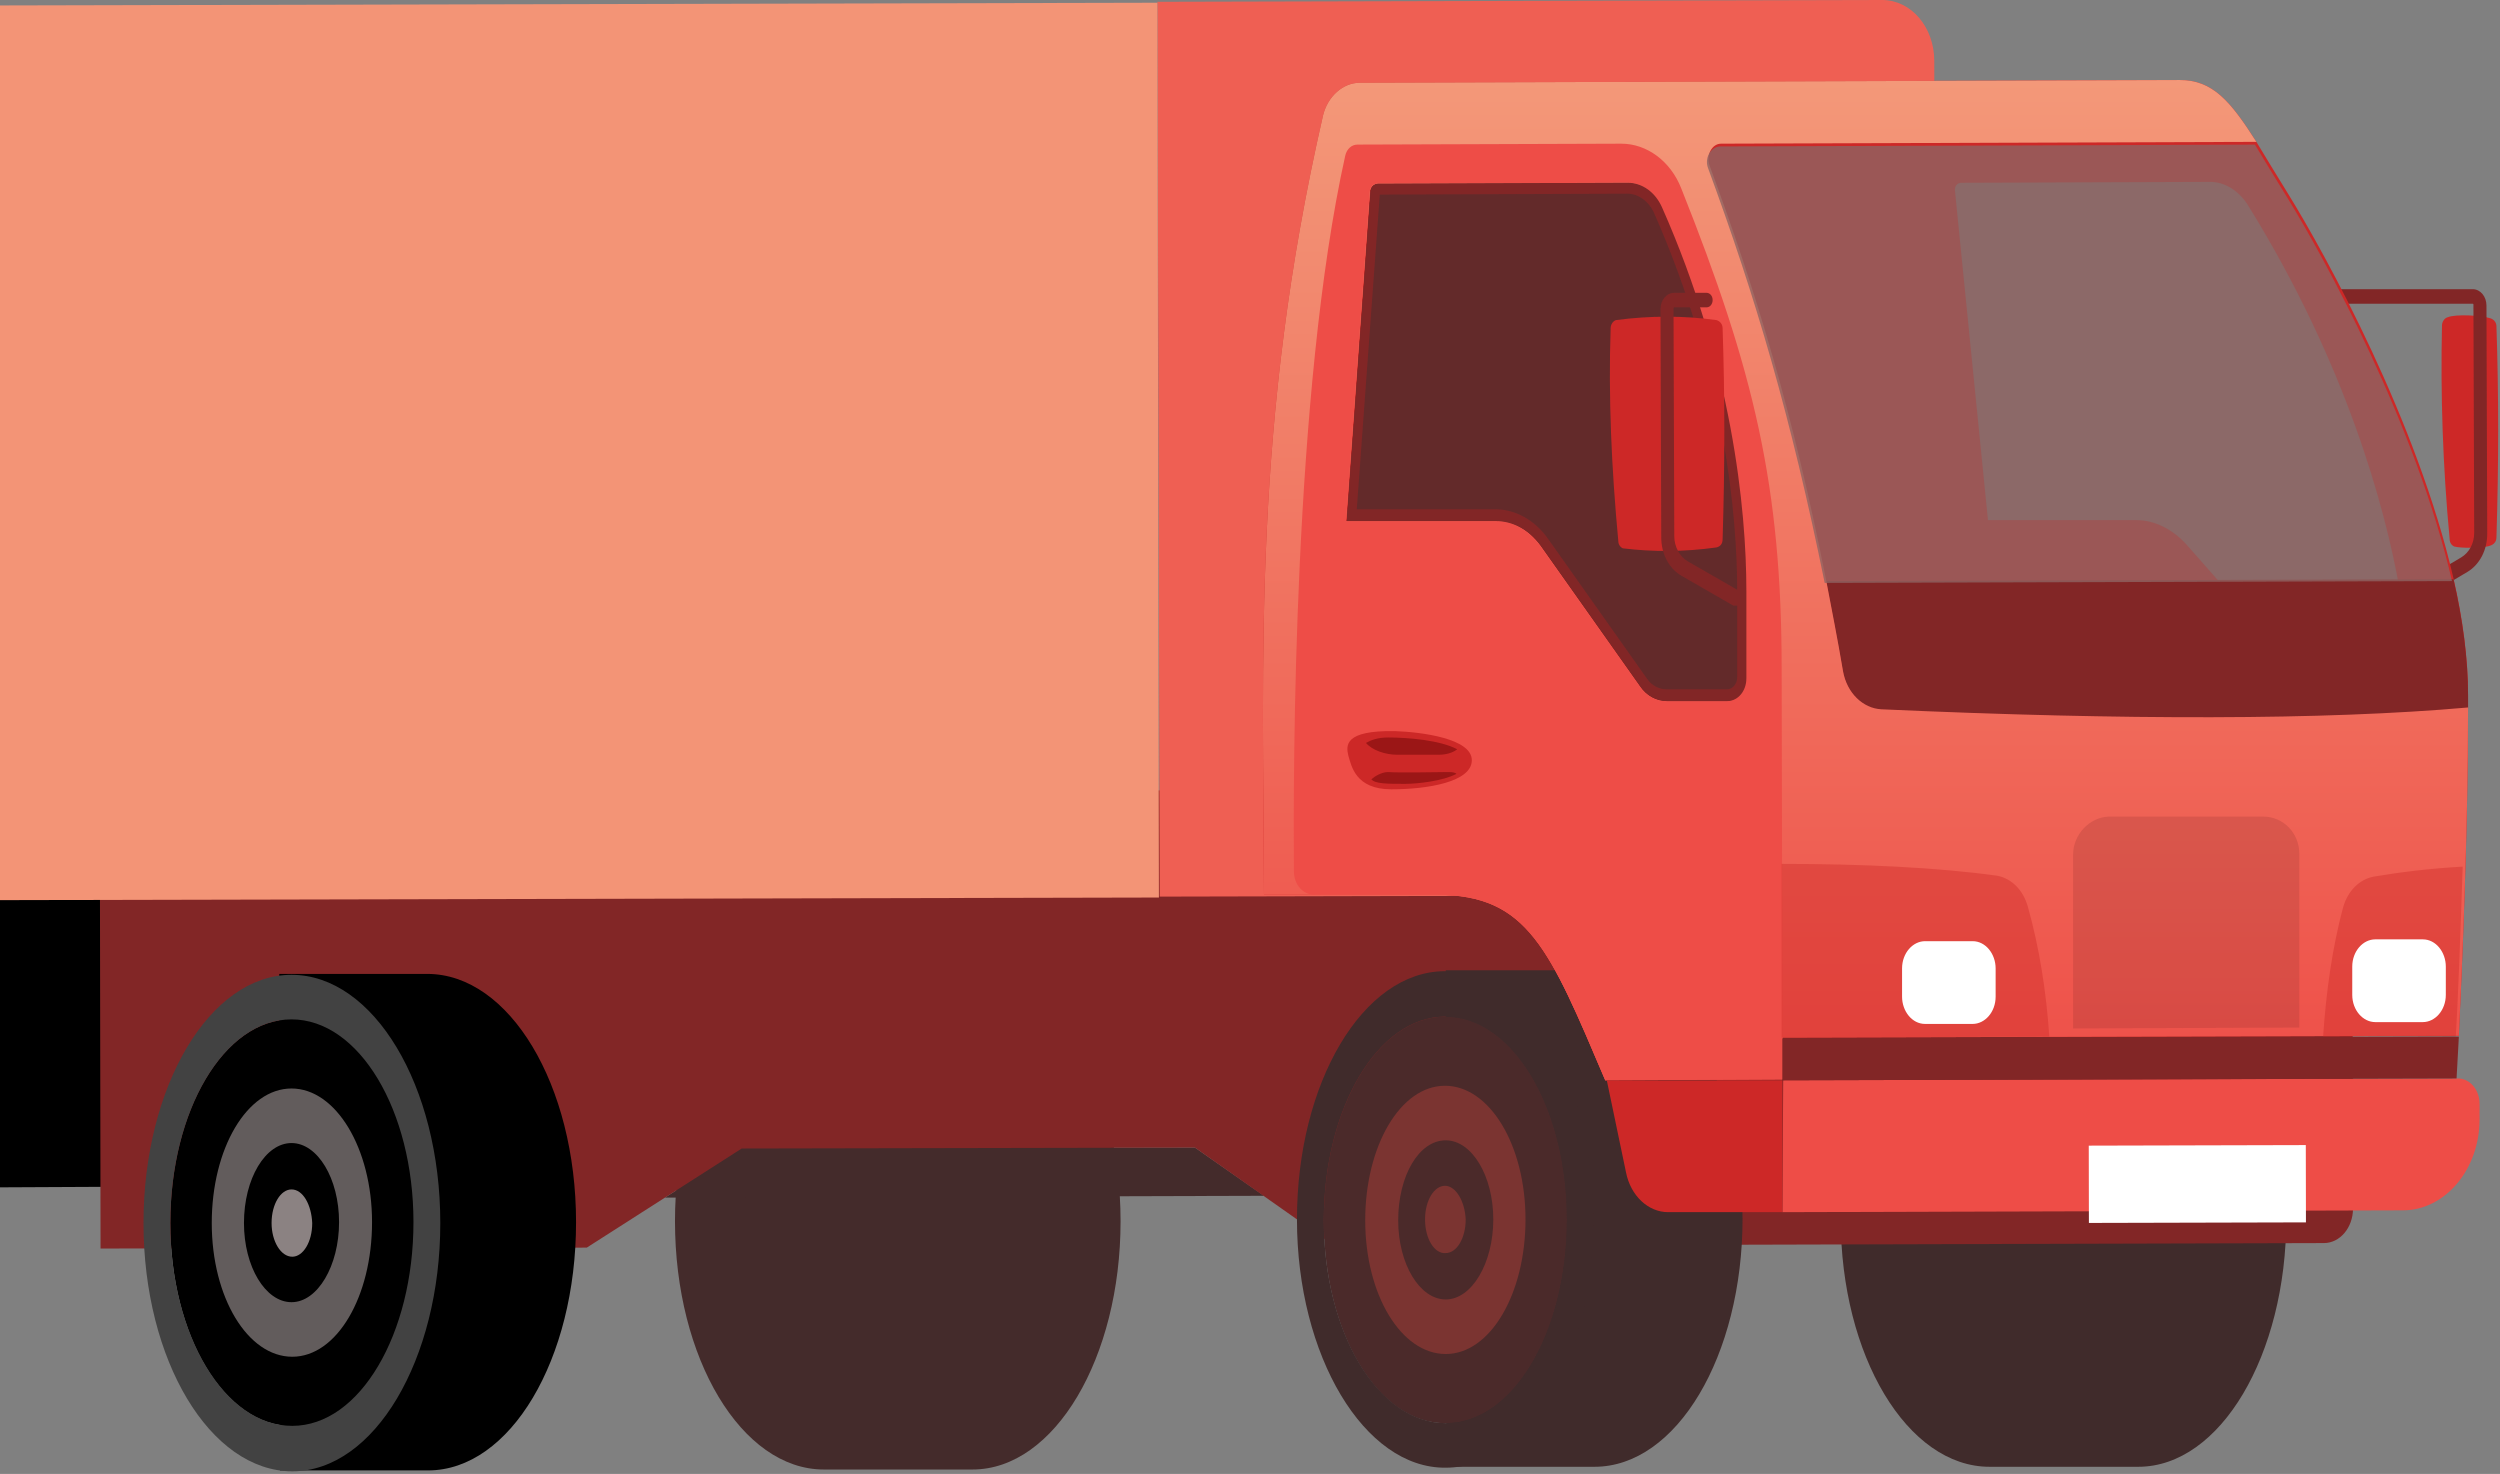 <svg width="653" height="385" viewBox="0 0 653 385" fill="none" xmlns="http://www.w3.org/2000/svg">
<rect x="0" y="0" width="653" height="385" fill="#808080" stroke="none"/>
<path d="M176.306 318.992C176.306 354.857 193.734 383.835 215.168 383.835H254.03C275.465 383.835 292.692 354.62 292.692 318.992C292.692 283.126 275.264 254.148 253.83 254.148C253.429 254.148 253.229 254.148 252.828 254.148H215.168C193.533 254.148 176.306 283.364 176.306 318.992Z" fill="#442B2B"/>
<path d="M480.794 318.279C480.794 354.145 498.222 383.123 519.656 383.123H558.519C579.953 383.123 597.181 353.907 597.181 318.279C597.181 282.413 579.753 253.436 558.318 253.436C557.918 253.436 557.717 253.436 557.317 253.436H519.656C498.022 253.436 480.794 282.413 480.794 318.279Z" fill="#402B2B"/>
<path d="M-14 222.558L-2.181 191.205H33.276L33.676 309.966L-13.8 310.203L-14 222.558Z" fill="black"/>
<path d="M173.7 312.816L330.151 312.341L312.122 299.752L193.732 299.99L173.7 312.816Z" fill="#442B2B"/>
<path d="M26.064 207.119L26.264 326.117L153.268 325.88L193.732 299.99L312.122 299.752L348.581 325.405L606.996 324.692C611.202 324.692 614.608 320.654 614.608 315.666L614.407 205.694L26.064 207.119Z" fill="#822626"/>
<path d="M302.909 234.196L505.634 233.721L505.233 15.914C505.233 7.126 499.224 -5.72205e-05 491.611 -5.72205e-05L302.308 0.475L302.909 234.196Z" fill="#EF5F53"/>
<path d="M-13.198 235.147L302.708 234.434L302.308 0.713L-0.178 1.425C-7.589 1.425 -13.599 8.551 -13.599 17.577L-13.198 235.147Z" fill="#F39476"/>
<path d="M455.154 318.279C455.154 354.145 437.926 383.123 416.492 383.123H377.83V361.271C363.607 361.271 351.988 342.031 351.988 318.279C351.988 294.527 363.407 275.288 377.629 275.288V253.436H416.291C437.726 253.673 454.953 282.651 455.154 318.279Z" fill="#402B2B"/>
<path d="M345.777 318.754C345.777 348.207 360 371.959 377.628 371.722C395.257 371.722 409.279 347.969 409.279 318.517C409.279 289.064 395.056 265.312 377.428 265.549C360 265.549 345.777 289.302 345.777 318.754Z" fill="#4B2A2A"/>
<path opacity="0.32" d="M377.628 353.67C389.247 353.67 398.462 337.993 398.462 318.517C398.462 299.04 389.047 283.601 377.428 283.601C365.81 283.601 356.595 299.277 356.595 318.754C356.595 338.231 366.01 353.67 377.628 353.67ZM377.628 297.852C384.439 297.852 390.048 307.116 390.048 318.517C390.048 329.918 384.439 339.418 377.628 339.418C370.818 339.418 365.209 330.155 365.209 318.754C365.209 307.116 370.617 297.852 377.628 297.852Z" fill="#E14841"/>
<path d="M377.628 383.36C399.062 383.36 416.29 354.145 416.29 318.517C416.29 282.888 398.862 253.673 377.428 253.673C355.993 253.673 338.766 282.888 338.766 318.517C338.766 354.145 356.394 383.598 377.628 383.36ZM377.428 265.549C395.056 265.549 409.279 289.301 409.279 318.517C409.279 347.969 395.256 371.722 377.628 371.722C360 371.722 345.777 347.969 345.777 318.754C345.777 289.301 360 265.549 377.428 265.549Z" fill="#402B2B"/>
<path opacity="0.32" d="M372.221 318.517C372.221 313.529 374.625 309.728 377.429 309.728C380.234 309.728 382.637 313.766 382.838 318.517C382.838 323.505 380.434 327.305 377.629 327.305C374.625 327.542 372.221 323.505 372.221 318.517Z" fill="#E14841"/>
<path d="M150.464 319.229C150.464 355.095 133.237 384.073 111.802 384.073H73.14V362.221C58.917 362.221 47.299 342.981 47.299 319.229C47.299 295.477 58.717 276.238 72.94 276.238V254.386H111.602C133.036 254.386 150.464 283.363 150.464 319.229Z" fill="black"/>
<path d="M639.85 140.851C639.85 141.801 640.451 142.513 641.052 142.751C642.655 143.226 648.664 143.226 650.467 142.513C651.269 142.276 652.07 141.563 652.07 140.375C652.671 121.374 652.671 102.847 652.07 85.27C652.07 84.083 651.269 83.37 650.467 83.133C648.464 82.42 641.453 81.945 639.249 82.895C638.448 83.133 637.847 84.083 637.847 85.033C637.447 103.085 638.047 121.611 639.85 140.851Z" fill="#CD2827"/>
<path d="M630.034 157.715C630.234 157.715 630.435 157.715 630.835 157.477L644.457 149.401C647.662 147.501 649.666 143.701 649.666 139.425L649.465 79.807C649.465 77.432 647.863 75.532 645.86 75.532H608.399C607.398 75.532 606.797 76.482 606.797 77.432C606.797 78.62 607.598 79.332 608.399 79.332H645.86C646.06 79.332 646.06 79.57 646.06 79.57L646.26 139.188C646.26 142.038 644.858 144.413 642.855 145.601L629.233 153.677C628.432 154.152 628.031 155.339 628.432 156.289C628.832 157.477 629.433 157.715 630.034 157.715Z" fill="#822626"/>
<path d="M330.152 233.721C330.152 233.721 335.36 233.721 343.373 233.721H375.224C399.062 233.721 404.671 247.735 419.295 282.176L465.569 281.938C465.569 281.938 465.569 277.9 465.569 271.012L642.253 270.537C643.054 253.198 644.656 218.045 644.656 184.792C644.656 183.604 644.656 182.654 644.656 181.467C644.656 171.966 643.254 161.515 640.85 151.064C631.435 110.21 607.597 66.744 597.781 50.83C594.576 45.604 591.772 41.091 589.368 37.053C582.557 26.365 577.949 20.902 569.336 20.902L355.192 21.614C350.785 21.614 346.779 25.177 345.577 30.165C327.147 110.448 329.952 171.491 330.152 233.721ZM510.641 49.88C510.441 48.692 511.242 47.742 512.244 47.742L577.348 47.504C581.155 47.504 584.961 49.88 587.365 53.917C612.805 95.009 623.022 132.537 626.828 154.152L630.834 176.954C631.435 180.279 629.632 182.892 626.828 182.892H611.002C608.398 182.892 605.594 181.467 603.591 179.091L571.138 142.275C567.533 138.238 562.725 135.862 558.118 135.862H519.255L510.641 49.88Z" fill="#CD2827"/>
<path d="M476.987 151.776C478.39 159.377 479.992 167.215 481.394 175.529C482.396 181.229 486.603 185.267 491.41 185.505C554.712 188.117 607.196 188.355 644.656 185.029C644.656 183.842 644.656 182.892 644.656 181.704C644.656 172.203 643.254 161.752 640.85 151.301L476.987 151.776Z" fill="#822626"/>
<path opacity="0.75" d="M359.999 47.98L425.104 47.742C428.91 47.742 432.315 50.117 434.118 54.155C452.347 95.246 456.154 132.775 456.154 154.389V177.191C456.154 180.517 453.95 183.129 451.146 183.129H435.32C432.716 183.129 430.112 181.704 428.509 179.329L402.467 142.513C399.463 138.475 395.256 135.863 390.649 136.1H351.786L357.996 50.117C357.996 48.929 358.797 47.98 359.999 47.98Z" fill="#402B2B"/>
<path d="M330.152 233.721C330.152 233.721 335.36 233.721 343.373 233.721H375.224C399.062 233.721 404.671 247.735 419.295 282.176L465.569 281.938C465.569 281.938 465.569 277.9 465.569 271.012L642.253 270.537C643.054 253.198 644.656 218.045 644.656 184.792C607.196 188.117 554.512 188.117 491.411 185.267C486.603 185.029 482.396 180.992 481.394 175.291C479.992 166.978 478.39 158.902 476.987 151.539C468.374 108.072 458.959 76.957 446.539 43.229C445.537 40.616 447.14 37.529 449.543 37.529L589.368 37.053C582.557 26.365 577.949 20.902 569.336 20.902L355.192 21.614C350.785 21.614 346.779 25.177 345.577 30.165C327.147 110.448 329.952 171.491 330.152 233.721ZM351.586 136.1L357.796 50.117C357.796 48.929 358.798 47.979 359.799 47.979L424.904 47.742C428.71 47.742 432.115 50.117 433.918 54.155C452.148 95.246 455.954 132.775 455.954 154.389V177.191C455.954 180.516 453.75 183.129 450.946 183.129H435.12C432.516 183.129 429.912 181.704 428.309 179.329L402.268 142.513C399.263 138.475 395.056 135.862 390.449 136.1H351.586Z" fill="url(#paint0_linear_954_3988)"/>
<path d="M337.965 227.546C337.965 231.109 340.369 233.721 343.374 233.721H375.225C399.063 233.721 404.672 247.735 419.295 282.176L465.57 281.938C465.57 281.938 465.57 277.9 465.57 271.012L465.369 174.816C465.369 127.074 458.158 96.909 439.127 49.167C436.323 42.041 430.113 37.529 423.502 37.529L354.592 37.766C352.989 37.766 351.787 38.954 351.386 40.616C337.765 101.897 337.764 201.656 337.965 227.546ZM351.587 136.1L357.797 50.117C357.797 48.93 358.798 47.98 359.8 47.98L424.904 47.742C428.71 47.742 432.116 50.117 433.919 54.155C452.148 95.246 455.954 132.775 455.954 154.389V177.191C455.954 180.517 453.751 183.129 450.946 183.129H435.121C432.517 183.129 429.912 181.704 428.31 179.329L402.268 142.513C399.263 138.475 395.056 135.863 390.449 136.1H351.587Z" fill="url(#paint1_linear_954_3988)"/>
<path d="M360.4 50.83L425.104 50.592C427.908 50.592 430.512 52.492 431.915 55.343C450.745 97.859 453.75 135.625 453.75 154.152V176.954C453.75 178.616 452.548 180.042 451.146 180.042H435.32C433.317 180.042 431.514 179.091 430.312 177.429L404.27 140.613C400.865 135.863 395.857 133.012 390.448 133.012H354.39L360.4 50.83ZM359.999 47.98C358.998 47.98 357.996 48.929 357.996 50.117L351.786 136.1H390.649C395.256 136.1 399.463 138.475 402.467 142.513L428.509 179.329C430.112 181.704 432.716 183.129 435.32 183.129H451.146C453.95 183.129 456.154 180.517 456.154 177.191V154.389C456.154 132.775 452.347 95.246 434.118 54.155C432.315 50.117 428.91 47.742 425.104 47.742L359.999 47.98Z" fill="#822626"/>
<path opacity="0.4" d="M465.369 225.646V271.012L535.281 270.775C534.48 258.899 532.677 247.498 529.672 236.809C528.47 232.534 525.466 229.446 521.659 228.733C506.235 226.596 486.603 225.646 465.369 225.646ZM606.796 270.775H641.452C642.053 260.799 642.654 244.647 643.255 226.358C634.841 226.833 627.029 227.783 620.017 228.971C616.211 229.683 613.206 232.771 612.004 237.047C609.2 247.498 607.597 258.899 606.796 270.775Z" fill="#CD2827"/>
<path d="M465.57 316.617L627.63 316.141C638.648 316.141 647.662 305.453 647.662 292.389V288.351C647.662 284.551 645.058 281.701 642.053 281.701L465.771 282.176L465.57 316.617Z" fill="#EE4D47"/>
<path d="M435.721 316.617H465.569V282.176H419.695L424.703 306.166C425.905 312.341 430.513 316.617 435.721 316.617Z" fill="#CD2827"/>
<path d="M364.407 190.968C371.218 191.205 384.439 192.868 384.439 198.568C384.439 204.269 372.82 206.169 363.405 206.169C353.99 206.169 352.989 199.993 352.187 197.381C351.586 194.768 350.985 190.73 364.407 190.968Z" fill="#CD2827"/>
<path d="M365.008 197.143C361.803 197.143 358.397 195.955 356.795 194.055C357.997 193.343 359.8 192.63 362.604 192.63C367.813 192.63 376.226 193.343 380.633 195.718C380.032 196.193 378.43 197.143 375.825 197.143C372.62 197.143 368.414 197.143 365.008 197.143Z" fill="#9B1616"/>
<path d="M378.429 201.656C379.631 201.656 380.232 201.893 380.432 202.131C376.826 204.031 370.216 204.744 367.01 204.744C362.403 204.744 359.198 204.744 358.196 203.556C358.998 202.844 360.801 201.656 362.603 201.656C365.007 201.893 376.826 201.656 378.429 201.656Z" fill="#9B1616"/>
<path d="M465.57 271.25C465.57 278.138 465.57 282.176 465.57 282.176L641.653 281.701C641.653 281.701 641.853 277.663 642.254 270.775L465.57 271.25Z" fill="#822626"/>
<g opacity="0.2">
<path d="M541.49 223.27V268.637L600.585 268.4V223.033C600.585 217.57 596.378 213.295 591.17 213.295H550.705C545.697 213.532 541.49 218.045 541.49 223.27Z" fill="#822626"/>
</g>
<path d="M620.418 266.974H632.838C636.043 266.974 638.847 263.887 638.847 259.849V252.486C638.847 248.685 636.243 245.36 632.838 245.36H620.418C617.213 245.36 614.408 248.448 614.408 252.486V259.849C614.408 263.887 617.213 266.974 620.418 266.974Z" fill="white"/>
<path d="M502.829 267.45H515.249C518.454 267.45 521.259 264.362 521.259 260.324V252.961C521.259 249.16 518.654 245.835 515.249 245.835H502.829C499.624 245.835 496.819 248.923 496.819 252.961V260.324C496.819 264.124 499.424 267.45 502.829 267.45Z" fill="white"/>
<path d="M422.701 141.325C422.701 142.275 423.301 142.988 423.902 143.226C431.715 144.176 439.928 144.176 448.342 142.988C449.343 142.75 449.944 142.038 449.944 140.85C450.545 121.849 450.545 103.322 449.944 85.745C449.944 84.558 449.143 83.845 448.342 83.608C439.728 82.42 431.114 82.42 422.1 83.608C421.298 83.845 420.697 84.795 420.697 85.745C420.096 103.559 420.898 122.086 422.701 141.325Z" fill="#CD2827"/>
<path d="M453.75 158.19C454.351 158.19 454.952 157.714 455.152 157.002C455.553 156.052 455.152 154.864 454.351 154.389L440.729 146.551C438.726 145.363 437.324 142.751 437.324 140.138L437.123 80.52C437.123 80.282 437.324 80.282 437.324 80.282H445.737C446.739 80.282 447.34 79.332 447.34 78.382C447.34 77.195 446.538 76.482 445.737 76.482H437.324C435.32 76.482 433.718 78.382 433.718 80.757L433.918 140.375C433.918 144.651 435.921 148.451 439.126 150.351L452.748 158.19C453.349 158.19 453.55 158.19 453.75 158.19Z" fill="#822626"/>
<path d="M545.621 319.43L602.312 319.284L602.275 299.095L545.584 299.241L545.621 319.43Z" fill="white"/>
<path opacity="0.8" d="M446.153 43.947C458.573 77.675 467.788 108.791 476.602 152.257L640.465 151.782C631.049 110.928 607.211 67.462 597.395 51.548C594.19 46.322 591.386 41.809 588.982 37.772L449.158 38.247C446.754 38.484 445.151 41.334 446.153 43.947Z" fill="#8E6362"/>
<path d="M44.493 319.467C44.493 348.919 58.716 372.672 76.344 372.434C93.973 372.434 107.995 348.682 107.995 319.229C107.995 289.777 93.772 266.024 76.144 266.262C58.516 266.262 44.493 290.014 44.493 319.467Z" fill="black"/>
<path d="M76.344 354.382C87.963 354.382 97.178 338.706 97.178 319.229C97.178 299.99 87.763 284.313 76.144 284.313C64.525 284.313 55.31 299.99 55.31 319.467C55.31 338.944 64.726 354.382 76.344 354.382ZM76.144 298.565C82.955 298.565 88.564 307.828 88.564 319.229C88.564 330.63 82.955 340.131 76.144 340.131C69.333 340.131 63.724 330.868 63.724 319.467C63.724 307.828 69.333 298.565 76.144 298.565Z" fill="#625C5C"/>
<path d="M76.345 384.31C97.779 384.31 115.007 355.095 115.007 319.467C115.007 283.601 97.579 254.623 76.144 254.623C54.71 254.623 37.482 283.839 37.482 319.467C37.482 355.333 54.91 384.31 76.345 384.31ZM76.144 266.262C93.773 266.262 107.996 290.014 107.996 319.229C107.996 348.444 93.973 372.434 76.345 372.434C58.717 372.434 44.494 348.682 44.494 319.467C44.494 290.252 58.516 266.262 76.144 266.262Z" fill="#424242"/>
<path d="M70.936 319.467C70.936 314.479 73.339 310.678 76.144 310.678C79.149 310.678 81.352 314.716 81.552 319.467C81.552 324.455 79.149 328.255 76.344 328.255C73.339 328.255 70.936 324.217 70.936 319.467Z" fill="#8B8282"/>
<defs>
<linearGradient id="paint0_linear_954_3988" x1="487.271" y1="-39.576" x2="487.271" y2="289.33" gradientUnits="userSpaceOnUse">
<stop stop-color="#F4A984"/>
<stop offset="1" stop-color="#EE4D47"/>
</linearGradient>
<linearGradient id="paint1_linear_954_3988" x1="401.747" y1="-280.87" x2="401.747" y2="288.875" gradientUnits="userSpaceOnUse">
<stop stop-color="#F4A984"/>
<stop offset="0.561" stop-color="#EE4D47"/>
</linearGradient>
</defs>
</svg>
